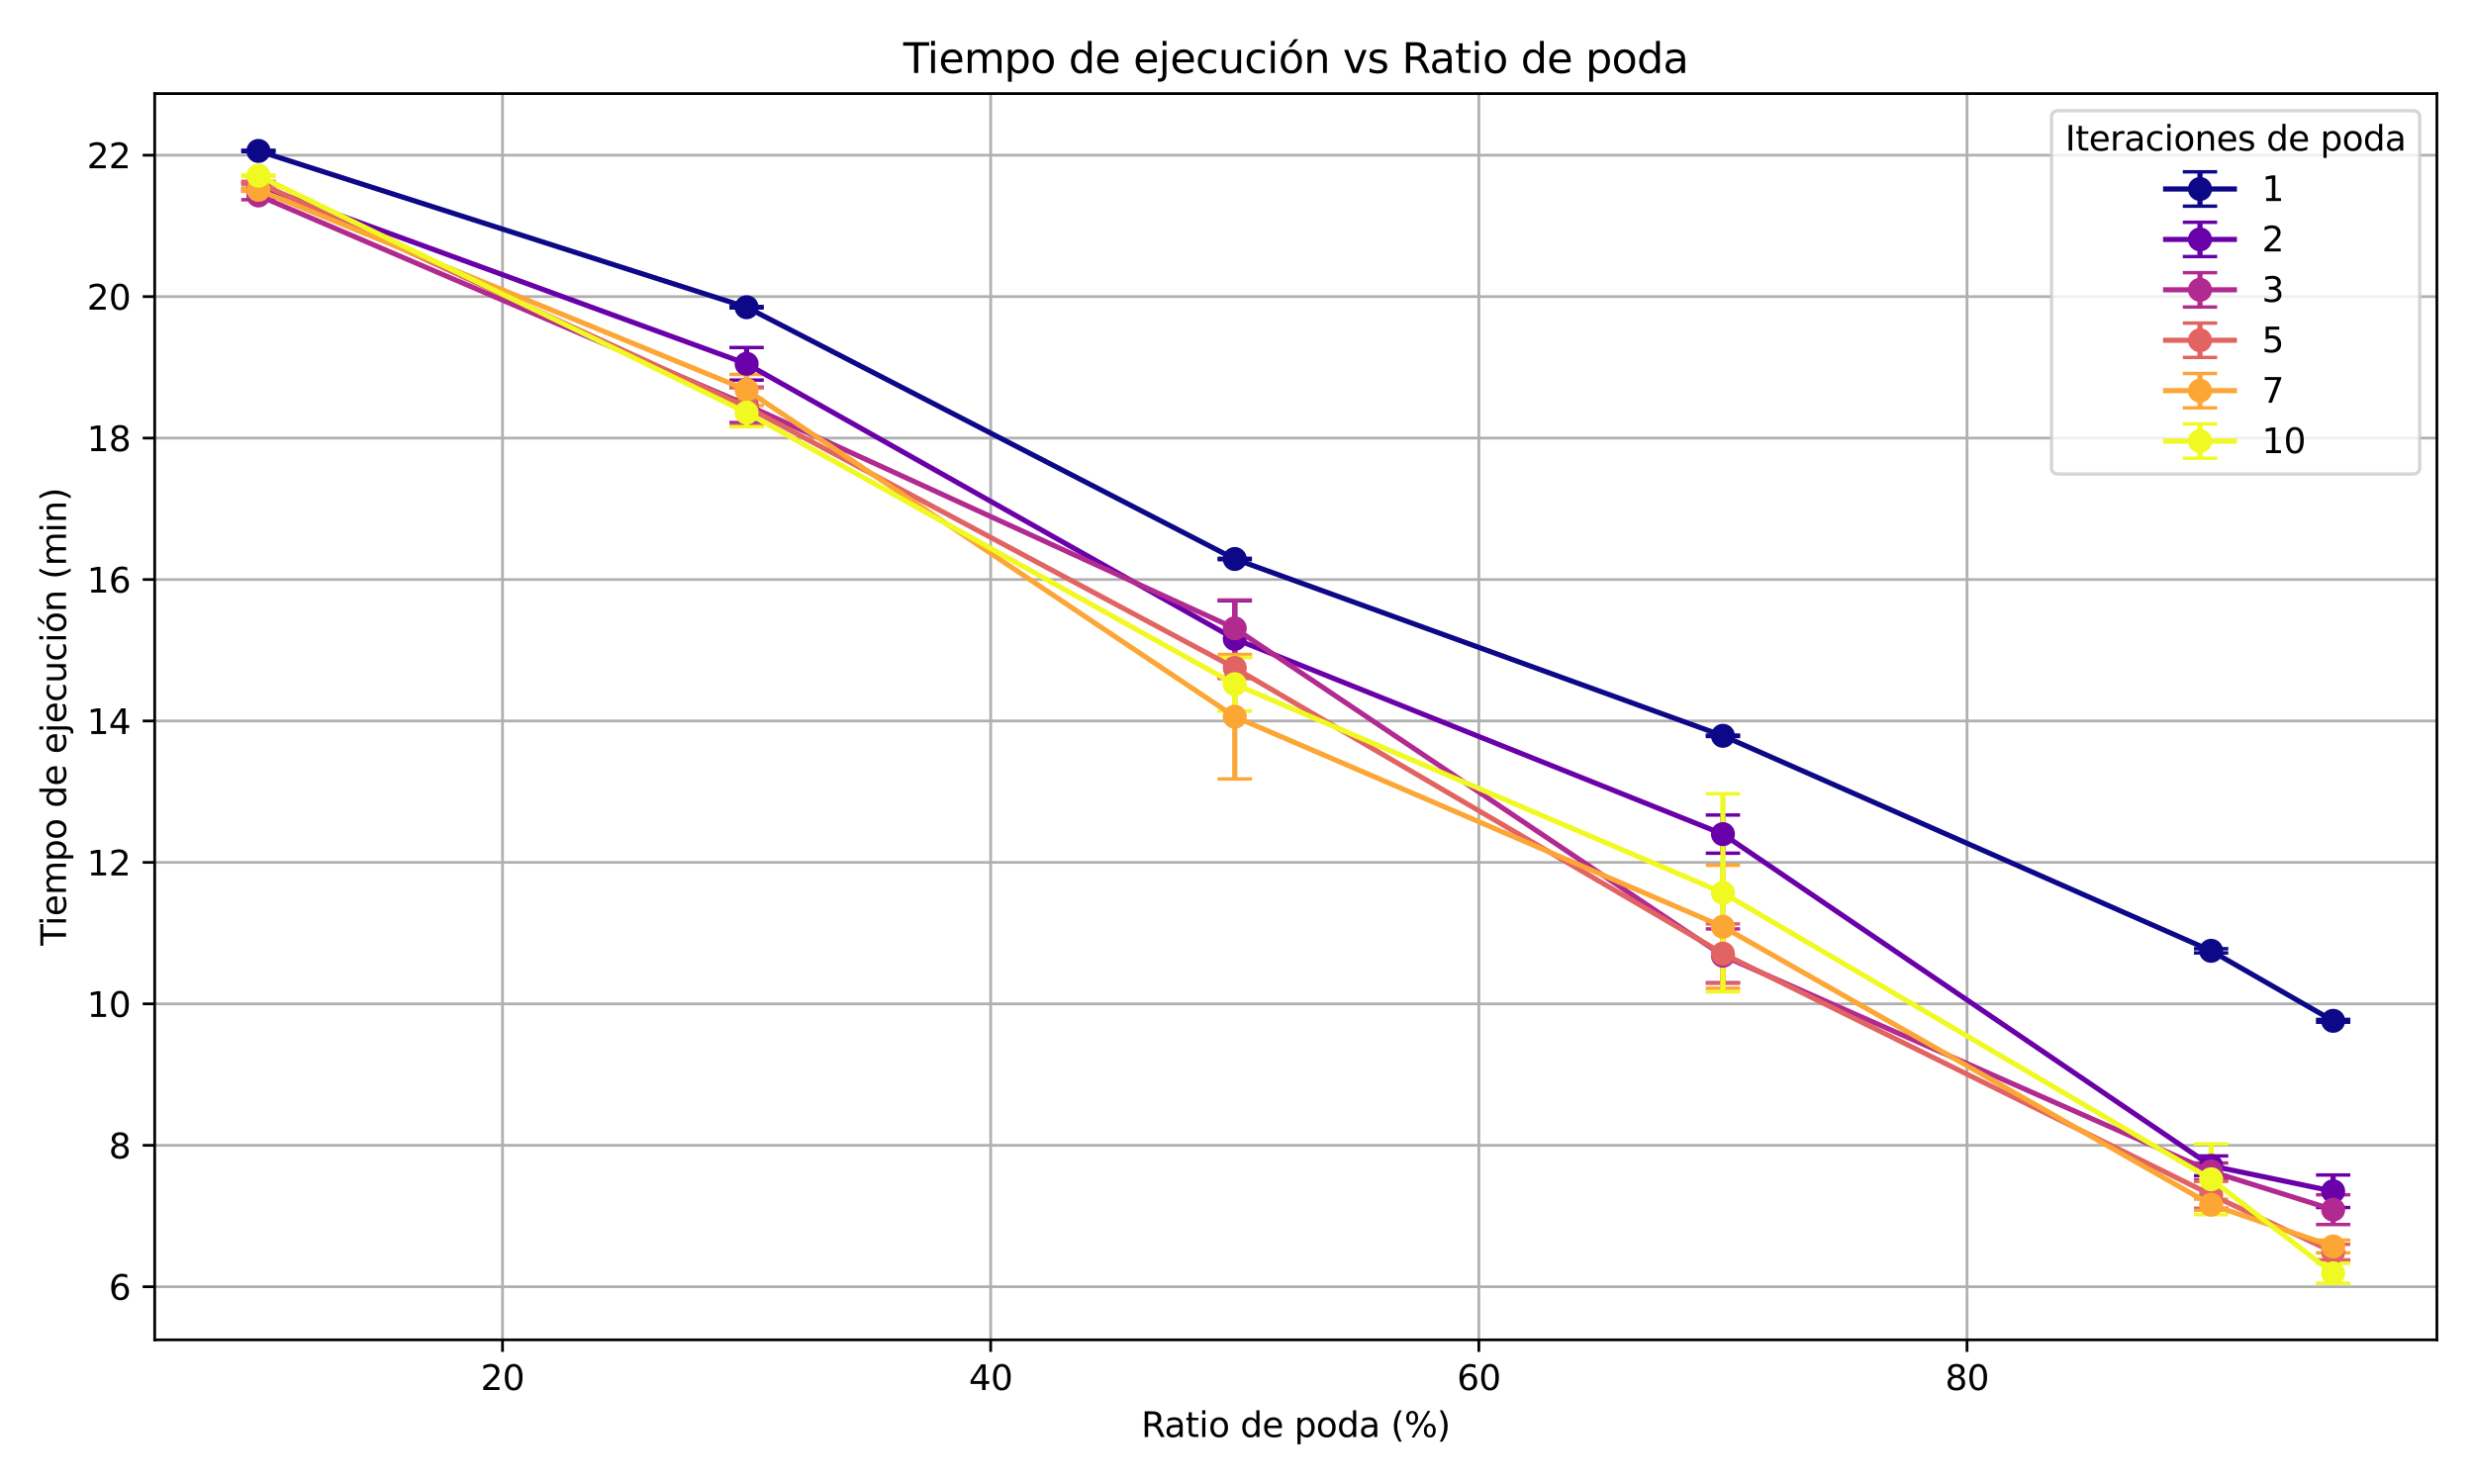 <?xml version="1.0" encoding="utf-8" standalone="no"?>
<!DOCTYPE svg PUBLIC "-//W3C//DTD SVG 1.1//EN"
  "http://www.w3.org/Graphics/SVG/1.1/DTD/svg11.dtd">
<svg xmlns:xlink="http://www.w3.org/1999/xlink" width="720pt" height="432pt" viewBox="0 0 720 432" xmlns="http://www.w3.org/2000/svg" version="1.1">
 <defs>
  <style type="text/css">*{stroke-linejoin: round; stroke-linecap: butt}</style>
 </defs>
 <g id="figure_1">
  <g id="patch_1">
   <path d="M 0 432 
L 720 432 
L 720 0 
L 0 0 
z
" style="fill: #ffffff"/>
  </g>
  <g id="axes_1">
   <g id="patch_2">
    <path d="M 45.02 390.04 
L 709.2 390.04 
L 709.2 27.24 
L 45.02 27.24 
z
" style="fill: #ffffff"/>
   </g>
   <g id="matplotlib.axis_1">
    <g id="xtick_1">
     <g id="line2d_1">
      <path d="M 146.245 390.04 
L 146.245 27.24 
" clip-path="url(#p950a904c96)" style="fill: none; stroke: #b0b0b0; stroke-width: 0.8; stroke-linecap: square"/>
     </g>
     <g id="line2d_2">
      <defs>
       <path id="m47e79ba8b7" d="M 0 0 
L 0 3.5 
" style="stroke: #000000; stroke-width: 0.8"/>
      </defs>
      <g>
       <use xlink:href="#m47e79ba8b7" x="146.245" y="390.04" style="stroke: #000000; stroke-width: 0.8"/>
      </g>
     </g>
     <g id="text_1">
      <!-- 20 -->
      <g transform="translate(139.883 404.638) scale(0.1 -0.1)">
       <defs>
        <path id="DejaVuSans-32" d="M 1228 531 
L 3431 531 
L 3431 0 
L 469 0 
L 469 531 
Q 828 903 1448 1529 
Q 2069 2156 2228 2338 
Q 2531 2678 2651 2914 
Q 2772 3150 2772 3378 
Q 2772 3750 2511 3984 
Q 2250 4219 1831 4219 
Q 1534 4219 1204 4116 
Q 875 4013 500 3803 
L 500 4441 
Q 881 4594 1212 4672 
Q 1544 4750 1819 4750 
Q 2544 4750 2975 4387 
Q 3406 4025 3406 3419 
Q 3406 3131 3298 2873 
Q 3191 2616 2906 2266 
Q 2828 2175 2409 1742 
Q 1991 1309 1228 531 
z
" transform="scale(0.016)"/>
        <path id="DejaVuSans-30" d="M 2034 4250 
Q 1547 4250 1301 3770 
Q 1056 3291 1056 2328 
Q 1056 1369 1301 889 
Q 1547 409 2034 409 
Q 2525 409 2770 889 
Q 3016 1369 3016 2328 
Q 3016 3291 2770 3770 
Q 2525 4250 2034 4250 
z
M 2034 4750 
Q 2819 4750 3233 4129 
Q 3647 3509 3647 2328 
Q 3647 1150 3233 529 
Q 2819 -91 2034 -91 
Q 1250 -91 836 529 
Q 422 1150 422 2328 
Q 422 3509 836 4129 
Q 1250 4750 2034 4750 
z
" transform="scale(0.016)"/>
       </defs>
       <use xlink:href="#DejaVuSans-32"/>
       <use xlink:href="#DejaVuSans-30" transform="translate(63.623 0)"/>
      </g>
     </g>
    </g>
    <g id="xtick_2">
     <g id="line2d_3">
      <path d="M 288.316 390.04 
L 288.316 27.24 
" clip-path="url(#p950a904c96)" style="fill: none; stroke: #b0b0b0; stroke-width: 0.8; stroke-linecap: square"/>
     </g>
     <g id="line2d_4">
      <g>
       <use xlink:href="#m47e79ba8b7" x="288.316" y="390.04" style="stroke: #000000; stroke-width: 0.8"/>
      </g>
     </g>
     <g id="text_2">
      <!-- 40 -->
      <g transform="translate(281.953 404.638) scale(0.1 -0.1)">
       <defs>
        <path id="DejaVuSans-34" d="M 2419 4116 
L 825 1625 
L 2419 1625 
L 2419 4116 
z
M 2253 4666 
L 3047 4666 
L 3047 1625 
L 3713 1625 
L 3713 1100 
L 3047 1100 
L 3047 0 
L 2419 0 
L 2419 1100 
L 313 1100 
L 313 1709 
L 2253 4666 
z
" transform="scale(0.016)"/>
       </defs>
       <use xlink:href="#DejaVuSans-34"/>
       <use xlink:href="#DejaVuSans-30" transform="translate(63.623 0)"/>
      </g>
     </g>
    </g>
    <g id="xtick_3">
     <g id="line2d_5">
      <path d="M 430.386 390.04 
L 430.386 27.24 
" clip-path="url(#p950a904c96)" style="fill: none; stroke: #b0b0b0; stroke-width: 0.8; stroke-linecap: square"/>
     </g>
     <g id="line2d_6">
      <g>
       <use xlink:href="#m47e79ba8b7" x="430.386" y="390.04" style="stroke: #000000; stroke-width: 0.8"/>
      </g>
     </g>
     <g id="text_3">
      <!-- 60 -->
      <g transform="translate(424.024 404.638) scale(0.1 -0.1)">
       <defs>
        <path id="DejaVuSans-36" d="M 2113 2584 
Q 1688 2584 1439 2293 
Q 1191 2003 1191 1497 
Q 1191 994 1439 701 
Q 1688 409 2113 409 
Q 2538 409 2786 701 
Q 3034 994 3034 1497 
Q 3034 2003 2786 2293 
Q 2538 2584 2113 2584 
z
M 3366 4563 
L 3366 3988 
Q 3128 4100 2886 4159 
Q 2644 4219 2406 4219 
Q 1781 4219 1451 3797 
Q 1122 3375 1075 2522 
Q 1259 2794 1537 2939 
Q 1816 3084 2150 3084 
Q 2853 3084 3261 2657 
Q 3669 2231 3669 1497 
Q 3669 778 3244 343 
Q 2819 -91 2113 -91 
Q 1303 -91 875 529 
Q 447 1150 447 2328 
Q 447 3434 972 4092 
Q 1497 4750 2381 4750 
Q 2619 4750 2861 4703 
Q 3103 4656 3366 4563 
z
" transform="scale(0.016)"/>
       </defs>
       <use xlink:href="#DejaVuSans-36"/>
       <use xlink:href="#DejaVuSans-30" transform="translate(63.623 0)"/>
      </g>
     </g>
    </g>
    <g id="xtick_4">
     <g id="line2d_7">
      <path d="M 572.457 390.04 
L 572.457 27.24 
" clip-path="url(#p950a904c96)" style="fill: none; stroke: #b0b0b0; stroke-width: 0.8; stroke-linecap: square"/>
     </g>
     <g id="line2d_8">
      <g>
       <use xlink:href="#m47e79ba8b7" x="572.457" y="390.04" style="stroke: #000000; stroke-width: 0.8"/>
      </g>
     </g>
     <g id="text_4">
      <!-- 80 -->
      <g transform="translate(566.095 404.638) scale(0.1 -0.1)">
       <defs>
        <path id="DejaVuSans-38" d="M 2034 2216 
Q 1584 2216 1326 1975 
Q 1069 1734 1069 1313 
Q 1069 891 1326 650 
Q 1584 409 2034 409 
Q 2484 409 2743 651 
Q 3003 894 3003 1313 
Q 3003 1734 2745 1975 
Q 2488 2216 2034 2216 
z
M 1403 2484 
Q 997 2584 770 2862 
Q 544 3141 544 3541 
Q 544 4100 942 4425 
Q 1341 4750 2034 4750 
Q 2731 4750 3128 4425 
Q 3525 4100 3525 3541 
Q 3525 3141 3298 2862 
Q 3072 2584 2669 2484 
Q 3125 2378 3379 2068 
Q 3634 1759 3634 1313 
Q 3634 634 3220 271 
Q 2806 -91 2034 -91 
Q 1263 -91 848 271 
Q 434 634 434 1313 
Q 434 1759 690 2068 
Q 947 2378 1403 2484 
z
M 1172 3481 
Q 1172 3119 1398 2916 
Q 1625 2713 2034 2713 
Q 2441 2713 2670 2916 
Q 2900 3119 2900 3481 
Q 2900 3844 2670 4047 
Q 2441 4250 2034 4250 
Q 1625 4250 1398 4047 
Q 1172 3844 1172 3481 
z
" transform="scale(0.016)"/>
       </defs>
       <use xlink:href="#DejaVuSans-38"/>
       <use xlink:href="#DejaVuSans-30" transform="translate(63.623 0)"/>
      </g>
     </g>
    </g>
    <g id="text_5">
     <!-- Ratio de poda (%) -->
     <g transform="translate(332.133 418.317) scale(0.1 -0.1)">
      <defs>
       <path id="DejaVuSans-52" d="M 2841 2188 
Q 3044 2119 3236 1894 
Q 3428 1669 3622 1275 
L 4263 0 
L 3584 0 
L 2988 1197 
Q 2756 1666 2539 1819 
Q 2322 1972 1947 1972 
L 1259 1972 
L 1259 0 
L 628 0 
L 628 4666 
L 2053 4666 
Q 2853 4666 3247 4331 
Q 3641 3997 3641 3322 
Q 3641 2881 3436 2590 
Q 3231 2300 2841 2188 
z
M 1259 4147 
L 1259 2491 
L 2053 2491 
Q 2509 2491 2742 2702 
Q 2975 2913 2975 3322 
Q 2975 3731 2742 3939 
Q 2509 4147 2053 4147 
L 1259 4147 
z
" transform="scale(0.016)"/>
       <path id="DejaVuSans-61" d="M 2194 1759 
Q 1497 1759 1228 1600 
Q 959 1441 959 1056 
Q 959 750 1161 570 
Q 1363 391 1709 391 
Q 2188 391 2477 730 
Q 2766 1069 2766 1631 
L 2766 1759 
L 2194 1759 
z
M 3341 1997 
L 3341 0 
L 2766 0 
L 2766 531 
Q 2569 213 2275 61 
Q 1981 -91 1556 -91 
Q 1019 -91 701 211 
Q 384 513 384 1019 
Q 384 1609 779 1909 
Q 1175 2209 1959 2209 
L 2766 2209 
L 2766 2266 
Q 2766 2663 2505 2880 
Q 2244 3097 1772 3097 
Q 1472 3097 1187 3025 
Q 903 2953 641 2809 
L 641 3341 
Q 956 3463 1253 3523 
Q 1550 3584 1831 3584 
Q 2591 3584 2966 3190 
Q 3341 2797 3341 1997 
z
" transform="scale(0.016)"/>
       <path id="DejaVuSans-74" d="M 1172 4494 
L 1172 3500 
L 2356 3500 
L 2356 3053 
L 1172 3053 
L 1172 1153 
Q 1172 725 1289 603 
Q 1406 481 1766 481 
L 2356 481 
L 2356 0 
L 1766 0 
Q 1100 0 847 248 
Q 594 497 594 1153 
L 594 3053 
L 172 3053 
L 172 3500 
L 594 3500 
L 594 4494 
L 1172 4494 
z
" transform="scale(0.016)"/>
       <path id="DejaVuSans-69" d="M 603 3500 
L 1178 3500 
L 1178 0 
L 603 0 
L 603 3500 
z
M 603 4863 
L 1178 4863 
L 1178 4134 
L 603 4134 
L 603 4863 
z
" transform="scale(0.016)"/>
       <path id="DejaVuSans-6f" d="M 1959 3097 
Q 1497 3097 1228 2736 
Q 959 2375 959 1747 
Q 959 1119 1226 758 
Q 1494 397 1959 397 
Q 2419 397 2687 759 
Q 2956 1122 2956 1747 
Q 2956 2369 2687 2733 
Q 2419 3097 1959 3097 
z
M 1959 3584 
Q 2709 3584 3137 3096 
Q 3566 2609 3566 1747 
Q 3566 888 3137 398 
Q 2709 -91 1959 -91 
Q 1206 -91 779 398 
Q 353 888 353 1747 
Q 353 2609 779 3096 
Q 1206 3584 1959 3584 
z
" transform="scale(0.016)"/>
       <path id="DejaVuSans-20" transform="scale(0.016)"/>
       <path id="DejaVuSans-64" d="M 2906 2969 
L 2906 4863 
L 3481 4863 
L 3481 0 
L 2906 0 
L 2906 525 
Q 2725 213 2448 61 
Q 2172 -91 1784 -91 
Q 1150 -91 751 415 
Q 353 922 353 1747 
Q 353 2572 751 3078 
Q 1150 3584 1784 3584 
Q 2172 3584 2448 3432 
Q 2725 3281 2906 2969 
z
M 947 1747 
Q 947 1113 1208 752 
Q 1469 391 1925 391 
Q 2381 391 2643 752 
Q 2906 1113 2906 1747 
Q 2906 2381 2643 2742 
Q 2381 3103 1925 3103 
Q 1469 3103 1208 2742 
Q 947 2381 947 1747 
z
" transform="scale(0.016)"/>
       <path id="DejaVuSans-65" d="M 3597 1894 
L 3597 1613 
L 953 1613 
Q 991 1019 1311 708 
Q 1631 397 2203 397 
Q 2534 397 2845 478 
Q 3156 559 3463 722 
L 3463 178 
Q 3153 47 2828 -22 
Q 2503 -91 2169 -91 
Q 1331 -91 842 396 
Q 353 884 353 1716 
Q 353 2575 817 3079 
Q 1281 3584 2069 3584 
Q 2775 3584 3186 3129 
Q 3597 2675 3597 1894 
z
M 3022 2063 
Q 3016 2534 2758 2815 
Q 2500 3097 2075 3097 
Q 1594 3097 1305 2825 
Q 1016 2553 972 2059 
L 3022 2063 
z
" transform="scale(0.016)"/>
       <path id="DejaVuSans-70" d="M 1159 525 
L 1159 -1331 
L 581 -1331 
L 581 3500 
L 1159 3500 
L 1159 2969 
Q 1341 3281 1617 3432 
Q 1894 3584 2278 3584 
Q 2916 3584 3314 3078 
Q 3713 2572 3713 1747 
Q 3713 922 3314 415 
Q 2916 -91 2278 -91 
Q 1894 -91 1617 61 
Q 1341 213 1159 525 
z
M 3116 1747 
Q 3116 2381 2855 2742 
Q 2594 3103 2138 3103 
Q 1681 3103 1420 2742 
Q 1159 2381 1159 1747 
Q 1159 1113 1420 752 
Q 1681 391 2138 391 
Q 2594 391 2855 752 
Q 3116 1113 3116 1747 
z
" transform="scale(0.016)"/>
       <path id="DejaVuSans-28" d="M 1984 4856 
Q 1566 4138 1362 3434 
Q 1159 2731 1159 2009 
Q 1159 1288 1364 580 
Q 1569 -128 1984 -844 
L 1484 -844 
Q 1016 -109 783 600 
Q 550 1309 550 2009 
Q 550 2706 781 3412 
Q 1013 4119 1484 4856 
L 1984 4856 
z
" transform="scale(0.016)"/>
       <path id="DejaVuSans-25" d="M 4653 2053 
Q 4381 2053 4226 1822 
Q 4072 1591 4072 1178 
Q 4072 772 4226 539 
Q 4381 306 4653 306 
Q 4919 306 5073 539 
Q 5228 772 5228 1178 
Q 5228 1588 5073 1820 
Q 4919 2053 4653 2053 
z
M 4653 2450 
Q 5147 2450 5437 2106 
Q 5728 1763 5728 1178 
Q 5728 594 5436 251 
Q 5144 -91 4653 -91 
Q 4153 -91 3862 251 
Q 3572 594 3572 1178 
Q 3572 1766 3864 2108 
Q 4156 2450 4653 2450 
z
M 1428 4353 
Q 1159 4353 1004 4120 
Q 850 3888 850 3481 
Q 850 3069 1003 2837 
Q 1156 2606 1428 2606 
Q 1700 2606 1854 2837 
Q 2009 3069 2009 3481 
Q 2009 3884 1853 4118 
Q 1697 4353 1428 4353 
z
M 4250 4750 
L 4750 4750 
L 1831 -91 
L 1331 -91 
L 4250 4750 
z
M 1428 4750 
Q 1922 4750 2215 4408 
Q 2509 4066 2509 3481 
Q 2509 2891 2217 2550 
Q 1925 2209 1428 2209 
Q 931 2209 642 2551 
Q 353 2894 353 3481 
Q 353 4063 643 4406 
Q 934 4750 1428 4750 
z
" transform="scale(0.016)"/>
       <path id="DejaVuSans-29" d="M 513 4856 
L 1013 4856 
Q 1481 4119 1714 3412 
Q 1947 2706 1947 2009 
Q 1947 1309 1714 600 
Q 1481 -109 1013 -844 
L 513 -844 
Q 928 -128 1133 580 
Q 1338 1288 1338 2009 
Q 1338 2731 1133 3434 
Q 928 4138 513 4856 
z
" transform="scale(0.016)"/>
      </defs>
      <use xlink:href="#DejaVuSans-52"/>
      <use xlink:href="#DejaVuSans-61" transform="translate(67.232 0)"/>
      <use xlink:href="#DejaVuSans-74" transform="translate(128.512 0)"/>
      <use xlink:href="#DejaVuSans-69" transform="translate(167.721 0)"/>
      <use xlink:href="#DejaVuSans-6f" transform="translate(195.504 0)"/>
      <use xlink:href="#DejaVuSans-20" transform="translate(256.686 0)"/>
      <use xlink:href="#DejaVuSans-64" transform="translate(288.473 0)"/>
      <use xlink:href="#DejaVuSans-65" transform="translate(351.949 0)"/>
      <use xlink:href="#DejaVuSans-20" transform="translate(413.473 0)"/>
      <use xlink:href="#DejaVuSans-70" transform="translate(445.26 0)"/>
      <use xlink:href="#DejaVuSans-6f" transform="translate(508.736 0)"/>
      <use xlink:href="#DejaVuSans-64" transform="translate(569.918 0)"/>
      <use xlink:href="#DejaVuSans-61" transform="translate(633.395 0)"/>
      <use xlink:href="#DejaVuSans-20" transform="translate(694.674 0)"/>
      <use xlink:href="#DejaVuSans-28" transform="translate(726.461 0)"/>
      <use xlink:href="#DejaVuSans-25" transform="translate(765.475 0)"/>
      <use xlink:href="#DejaVuSans-29" transform="translate(860.494 0)"/>
     </g>
    </g>
   </g>
   <g id="matplotlib.axis_2">
    <g id="ytick_1">
     <g id="line2d_9">
      <path d="M 45.02 374.578 
L 709.2 374.578 
" clip-path="url(#p950a904c96)" style="fill: none; stroke: #b0b0b0; stroke-width: 0.8; stroke-linecap: square"/>
     </g>
     <g id="line2d_10">
      <defs>
       <path id="m3abfb49461" d="M 0 0 
L -3.5 0 
" style="stroke: #000000; stroke-width: 0.8"/>
      </defs>
      <g>
       <use xlink:href="#m3abfb49461" x="45.02" y="374.578" style="stroke: #000000; stroke-width: 0.8"/>
      </g>
     </g>
     <g id="text_6">
      <!-- 6 -->
      <g transform="translate(31.657 378.378) scale(0.1 -0.1)">
       <use xlink:href="#DejaVuSans-36"/>
      </g>
     </g>
    </g>
    <g id="ytick_2">
     <g id="line2d_11">
      <path d="M 45.02 333.403 
L 709.2 333.403 
" clip-path="url(#p950a904c96)" style="fill: none; stroke: #b0b0b0; stroke-width: 0.8; stroke-linecap: square"/>
     </g>
     <g id="line2d_12">
      <g>
       <use xlink:href="#m3abfb49461" x="45.02" y="333.403" style="stroke: #000000; stroke-width: 0.8"/>
      </g>
     </g>
     <g id="text_7">
      <!-- 8 -->
      <g transform="translate(31.657 337.202) scale(0.1 -0.1)">
       <use xlink:href="#DejaVuSans-38"/>
      </g>
     </g>
    </g>
    <g id="ytick_3">
     <g id="line2d_13">
      <path d="M 45.02 292.227 
L 709.2 292.227 
" clip-path="url(#p950a904c96)" style="fill: none; stroke: #b0b0b0; stroke-width: 0.8; stroke-linecap: square"/>
     </g>
     <g id="line2d_14">
      <g>
       <use xlink:href="#m3abfb49461" x="45.02" y="292.227" style="stroke: #000000; stroke-width: 0.8"/>
      </g>
     </g>
     <g id="text_8">
      <!-- 10 -->
      <g transform="translate(25.295 296.026) scale(0.1 -0.1)">
       <defs>
        <path id="DejaVuSans-31" d="M 794 531 
L 1825 531 
L 1825 4091 
L 703 3866 
L 703 4441 
L 1819 4666 
L 2450 4666 
L 2450 531 
L 3481 531 
L 3481 0 
L 794 0 
L 794 531 
z
" transform="scale(0.016)"/>
       </defs>
       <use xlink:href="#DejaVuSans-31"/>
       <use xlink:href="#DejaVuSans-30" transform="translate(63.623 0)"/>
      </g>
     </g>
    </g>
    <g id="ytick_4">
     <g id="line2d_15">
      <path d="M 45.02 251.051 
L 709.2 251.051 
" clip-path="url(#p950a904c96)" style="fill: none; stroke: #b0b0b0; stroke-width: 0.8; stroke-linecap: square"/>
     </g>
     <g id="line2d_16">
      <g>
       <use xlink:href="#m3abfb49461" x="45.02" y="251.051" style="stroke: #000000; stroke-width: 0.8"/>
      </g>
     </g>
     <g id="text_9">
      <!-- 12 -->
      <g transform="translate(25.295 254.85) scale(0.1 -0.1)">
       <use xlink:href="#DejaVuSans-31"/>
       <use xlink:href="#DejaVuSans-32" transform="translate(63.623 0)"/>
      </g>
     </g>
    </g>
    <g id="ytick_5">
     <g id="line2d_17">
      <path d="M 45.02 209.875 
L 709.2 209.875 
" clip-path="url(#p950a904c96)" style="fill: none; stroke: #b0b0b0; stroke-width: 0.8; stroke-linecap: square"/>
     </g>
     <g id="line2d_18">
      <g>
       <use xlink:href="#m3abfb49461" x="45.02" y="209.875" style="stroke: #000000; stroke-width: 0.8"/>
      </g>
     </g>
     <g id="text_10">
      <!-- 14 -->
      <g transform="translate(25.295 213.674) scale(0.1 -0.1)">
       <use xlink:href="#DejaVuSans-31"/>
       <use xlink:href="#DejaVuSans-34" transform="translate(63.623 0)"/>
      </g>
     </g>
    </g>
    <g id="ytick_6">
     <g id="line2d_19">
      <path d="M 45.02 168.699 
L 709.2 168.699 
" clip-path="url(#p950a904c96)" style="fill: none; stroke: #b0b0b0; stroke-width: 0.8; stroke-linecap: square"/>
     </g>
     <g id="line2d_20">
      <g>
       <use xlink:href="#m3abfb49461" x="45.02" y="168.699" style="stroke: #000000; stroke-width: 0.8"/>
      </g>
     </g>
     <g id="text_11">
      <!-- 16 -->
      <g transform="translate(25.295 172.499) scale(0.1 -0.1)">
       <use xlink:href="#DejaVuSans-31"/>
       <use xlink:href="#DejaVuSans-36" transform="translate(63.623 0)"/>
      </g>
     </g>
    </g>
    <g id="ytick_7">
     <g id="line2d_21">
      <path d="M 45.02 127.524 
L 709.2 127.524 
" clip-path="url(#p950a904c96)" style="fill: none; stroke: #b0b0b0; stroke-width: 0.8; stroke-linecap: square"/>
     </g>
     <g id="line2d_22">
      <g>
       <use xlink:href="#m3abfb49461" x="45.02" y="127.524" style="stroke: #000000; stroke-width: 0.8"/>
      </g>
     </g>
     <g id="text_12">
      <!-- 18 -->
      <g transform="translate(25.295 131.323) scale(0.1 -0.1)">
       <use xlink:href="#DejaVuSans-31"/>
       <use xlink:href="#DejaVuSans-38" transform="translate(63.623 0)"/>
      </g>
     </g>
    </g>
    <g id="ytick_8">
     <g id="line2d_23">
      <path d="M 45.02 86.348 
L 709.2 86.348 
" clip-path="url(#p950a904c96)" style="fill: none; stroke: #b0b0b0; stroke-width: 0.8; stroke-linecap: square"/>
     </g>
     <g id="line2d_24">
      <g>
       <use xlink:href="#m3abfb49461" x="45.02" y="86.348" style="stroke: #000000; stroke-width: 0.8"/>
      </g>
     </g>
     <g id="text_13">
      <!-- 20 -->
      <g transform="translate(25.295 90.147) scale(0.1 -0.1)">
       <use xlink:href="#DejaVuSans-32"/>
       <use xlink:href="#DejaVuSans-30" transform="translate(63.623 0)"/>
      </g>
     </g>
    </g>
    <g id="ytick_9">
     <g id="line2d_25">
      <path d="M 45.02 45.172 
L 709.2 45.172 
" clip-path="url(#p950a904c96)" style="fill: none; stroke: #b0b0b0; stroke-width: 0.8; stroke-linecap: square"/>
     </g>
     <g id="line2d_26">
      <g>
       <use xlink:href="#m3abfb49461" x="45.02" y="45.172" style="stroke: #000000; stroke-width: 0.8"/>
      </g>
     </g>
     <g id="text_14">
      <!-- 22 -->
      <g transform="translate(25.295 48.971) scale(0.1 -0.1)">
       <use xlink:href="#DejaVuSans-32"/>
       <use xlink:href="#DejaVuSans-32" transform="translate(63.623 0)"/>
      </g>
     </g>
    </g>
    <g id="text_15">
     <!-- Tiempo de ejecución (min) -->
     <g transform="translate(19.215 275.281) rotate(-90) scale(0.1 -0.1)">
      <defs>
       <path id="DejaVuSans-54" d="M -19 4666 
L 3928 4666 
L 3928 4134 
L 2272 4134 
L 2272 0 
L 1638 0 
L 1638 4134 
L -19 4134 
L -19 4666 
z
" transform="scale(0.016)"/>
       <path id="DejaVuSans-6d" d="M 3328 2828 
Q 3544 3216 3844 3400 
Q 4144 3584 4550 3584 
Q 5097 3584 5394 3201 
Q 5691 2819 5691 2113 
L 5691 0 
L 5113 0 
L 5113 2094 
Q 5113 2597 4934 2840 
Q 4756 3084 4391 3084 
Q 3944 3084 3684 2787 
Q 3425 2491 3425 1978 
L 3425 0 
L 2847 0 
L 2847 2094 
Q 2847 2600 2669 2842 
Q 2491 3084 2119 3084 
Q 1678 3084 1418 2786 
Q 1159 2488 1159 1978 
L 1159 0 
L 581 0 
L 581 3500 
L 1159 3500 
L 1159 2956 
Q 1356 3278 1631 3431 
Q 1906 3584 2284 3584 
Q 2666 3584 2933 3390 
Q 3200 3197 3328 2828 
z
" transform="scale(0.016)"/>
       <path id="DejaVuSans-6a" d="M 603 3500 
L 1178 3500 
L 1178 -63 
Q 1178 -731 923 -1031 
Q 669 -1331 103 -1331 
L -116 -1331 
L -116 -844 
L 38 -844 
Q 366 -844 484 -692 
Q 603 -541 603 -63 
L 603 3500 
z
M 603 4863 
L 1178 4863 
L 1178 4134 
L 603 4134 
L 603 4863 
z
" transform="scale(0.016)"/>
       <path id="DejaVuSans-63" d="M 3122 3366 
L 3122 2828 
Q 2878 2963 2633 3030 
Q 2388 3097 2138 3097 
Q 1578 3097 1268 2742 
Q 959 2388 959 1747 
Q 959 1106 1268 751 
Q 1578 397 2138 397 
Q 2388 397 2633 464 
Q 2878 531 3122 666 
L 3122 134 
Q 2881 22 2623 -34 
Q 2366 -91 2075 -91 
Q 1284 -91 818 406 
Q 353 903 353 1747 
Q 353 2603 823 3093 
Q 1294 3584 2113 3584 
Q 2378 3584 2631 3529 
Q 2884 3475 3122 3366 
z
" transform="scale(0.016)"/>
       <path id="DejaVuSans-75" d="M 544 1381 
L 544 3500 
L 1119 3500 
L 1119 1403 
Q 1119 906 1312 657 
Q 1506 409 1894 409 
Q 2359 409 2629 706 
Q 2900 1003 2900 1516 
L 2900 3500 
L 3475 3500 
L 3475 0 
L 2900 0 
L 2900 538 
Q 2691 219 2414 64 
Q 2138 -91 1772 -91 
Q 1169 -91 856 284 
Q 544 659 544 1381 
z
M 1991 3584 
L 1991 3584 
z
" transform="scale(0.016)"/>
       <path id="DejaVuSans-f3" d="M 1959 3097 
Q 1497 3097 1228 2736 
Q 959 2375 959 1747 
Q 959 1119 1226 758 
Q 1494 397 1959 397 
Q 2419 397 2687 759 
Q 2956 1122 2956 1747 
Q 2956 2369 2687 2733 
Q 2419 3097 1959 3097 
z
M 1959 3584 
Q 2709 3584 3137 3096 
Q 3566 2609 3566 1747 
Q 3566 888 3137 398 
Q 2709 -91 1959 -91 
Q 1206 -91 779 398 
Q 353 888 353 1747 
Q 353 2609 779 3096 
Q 1206 3584 1959 3584 
z
M 2394 5119 
L 3016 5119 
L 1998 3944 
L 1519 3944 
L 2394 5119 
z
" transform="scale(0.016)"/>
       <path id="DejaVuSans-6e" d="M 3513 2113 
L 3513 0 
L 2938 0 
L 2938 2094 
Q 2938 2591 2744 2837 
Q 2550 3084 2163 3084 
Q 1697 3084 1428 2787 
Q 1159 2491 1159 1978 
L 1159 0 
L 581 0 
L 581 3500 
L 1159 3500 
L 1159 2956 
Q 1366 3272 1645 3428 
Q 1925 3584 2291 3584 
Q 2894 3584 3203 3211 
Q 3513 2838 3513 2113 
z
" transform="scale(0.016)"/>
      </defs>
      <use xlink:href="#DejaVuSans-54"/>
      <use xlink:href="#DejaVuSans-69" transform="translate(57.959 0)"/>
      <use xlink:href="#DejaVuSans-65" transform="translate(85.742 0)"/>
      <use xlink:href="#DejaVuSans-6d" transform="translate(147.266 0)"/>
      <use xlink:href="#DejaVuSans-70" transform="translate(244.678 0)"/>
      <use xlink:href="#DejaVuSans-6f" transform="translate(308.154 0)"/>
      <use xlink:href="#DejaVuSans-20" transform="translate(369.336 0)"/>
      <use xlink:href="#DejaVuSans-64" transform="translate(401.123 0)"/>
      <use xlink:href="#DejaVuSans-65" transform="translate(464.6 0)"/>
      <use xlink:href="#DejaVuSans-20" transform="translate(526.123 0)"/>
      <use xlink:href="#DejaVuSans-65" transform="translate(557.91 0)"/>
      <use xlink:href="#DejaVuSans-6a" transform="translate(619.434 0)"/>
      <use xlink:href="#DejaVuSans-65" transform="translate(647.217 0)"/>
      <use xlink:href="#DejaVuSans-63" transform="translate(708.74 0)"/>
      <use xlink:href="#DejaVuSans-75" transform="translate(763.721 0)"/>
      <use xlink:href="#DejaVuSans-63" transform="translate(827.1 0)"/>
      <use xlink:href="#DejaVuSans-69" transform="translate(882.08 0)"/>
      <use xlink:href="#DejaVuSans-f3" transform="translate(909.863 0)"/>
      <use xlink:href="#DejaVuSans-6e" transform="translate(971.045 0)"/>
      <use xlink:href="#DejaVuSans-20" transform="translate(1034.424 0)"/>
      <use xlink:href="#DejaVuSans-28" transform="translate(1066.211 0)"/>
      <use xlink:href="#DejaVuSans-6d" transform="translate(1105.225 0)"/>
      <use xlink:href="#DejaVuSans-69" transform="translate(1202.637 0)"/>
      <use xlink:href="#DejaVuSans-6e" transform="translate(1230.42 0)"/>
      <use xlink:href="#DejaVuSans-29" transform="translate(1293.799 0)"/>
     </g>
    </g>
   </g>
   <g id="LineCollection_1">
    <path d="M 75.21 44.143 
L 75.21 43.731 
" clip-path="url(#p950a904c96)" style="fill: none; stroke: #0d0887; stroke-width: 1.5"/>
    <path d="M 217.281 89.642 
L 217.281 89.23 
" clip-path="url(#p950a904c96)" style="fill: none; stroke: #0d0887; stroke-width: 1.5"/>
    <path d="M 359.351 162.935 
L 359.351 162.523 
" clip-path="url(#p950a904c96)" style="fill: none; stroke: #0d0887; stroke-width: 1.5"/>
    <path d="M 501.422 214.405 
L 501.422 213.993 
" clip-path="url(#p950a904c96)" style="fill: none; stroke: #0d0887; stroke-width: 1.5"/>
    <path d="M 643.492 277.404 
L 643.492 276.168 
" clip-path="url(#p950a904c96)" style="fill: none; stroke: #0d0887; stroke-width: 1.5"/>
    <path d="M 679.01 297.58 
L 679.01 296.756 
" clip-path="url(#p950a904c96)" style="fill: none; stroke: #0d0887; stroke-width: 1.5"/>
   </g>
   <g id="line2d_27">
    <defs>
     <path id="mf87fc91f2d" d="M 5 0 
L -5 -0 
" style="stroke: #0d0887"/>
    </defs>
    <g clip-path="url(#p950a904c96)">
     <use xlink:href="#mf87fc91f2d" x="75.21" y="44.143" style="fill: #0d0887; stroke: #0d0887"/>
     <use xlink:href="#mf87fc91f2d" x="217.281" y="89.642" style="fill: #0d0887; stroke: #0d0887"/>
     <use xlink:href="#mf87fc91f2d" x="359.351" y="162.935" style="fill: #0d0887; stroke: #0d0887"/>
     <use xlink:href="#mf87fc91f2d" x="501.422" y="214.405" style="fill: #0d0887; stroke: #0d0887"/>
     <use xlink:href="#mf87fc91f2d" x="643.492" y="277.404" style="fill: #0d0887; stroke: #0d0887"/>
     <use xlink:href="#mf87fc91f2d" x="679.01" y="297.58" style="fill: #0d0887; stroke: #0d0887"/>
    </g>
   </g>
   <g id="line2d_28">
    <g clip-path="url(#p950a904c96)">
     <use xlink:href="#mf87fc91f2d" x="75.21" y="43.731" style="fill: #0d0887; stroke: #0d0887"/>
     <use xlink:href="#mf87fc91f2d" x="217.281" y="89.23" style="fill: #0d0887; stroke: #0d0887"/>
     <use xlink:href="#mf87fc91f2d" x="359.351" y="162.523" style="fill: #0d0887; stroke: #0d0887"/>
     <use xlink:href="#mf87fc91f2d" x="501.422" y="213.993" style="fill: #0d0887; stroke: #0d0887"/>
     <use xlink:href="#mf87fc91f2d" x="643.492" y="276.168" style="fill: #0d0887; stroke: #0d0887"/>
     <use xlink:href="#mf87fc91f2d" x="679.01" y="296.756" style="fill: #0d0887; stroke: #0d0887"/>
    </g>
   </g>
   <g id="LineCollection_2">
    <path d="M 75.21 54.848 
L 75.21 53.201 
" clip-path="url(#p950a904c96)" style="fill: none; stroke: #6a00a8; stroke-width: 1.5"/>
    <path d="M 217.281 110.642 
L 217.281 101.171 
" clip-path="url(#p950a904c96)" style="fill: none; stroke: #6a00a8; stroke-width: 1.5"/>
    <path d="M 359.351 197.111 
L 359.351 174.876 
" clip-path="url(#p950a904c96)" style="fill: none; stroke: #6a00a8; stroke-width: 1.5"/>
    <path d="M 501.422 248.375 
L 501.422 237.257 
" clip-path="url(#p950a904c96)" style="fill: none; stroke: #6a00a8; stroke-width: 1.5"/>
    <path d="M 643.492 342.255 
L 643.492 336.491 
" clip-path="url(#p950a904c96)" style="fill: none; stroke: #6a00a8; stroke-width: 1.5"/>
    <path d="M 679.01 351.52 
L 679.01 342.05 
" clip-path="url(#p950a904c96)" style="fill: none; stroke: #6a00a8; stroke-width: 1.5"/>
   </g>
   <g id="line2d_29">
    <defs>
     <path id="m3e653f0732" d="M 5 0 
L -5 -0 
" style="stroke: #6a00a8"/>
    </defs>
    <g clip-path="url(#p950a904c96)">
     <use xlink:href="#m3e653f0732" x="75.21" y="54.848" style="fill: #6a00a8; stroke: #6a00a8"/>
     <use xlink:href="#m3e653f0732" x="217.281" y="110.642" style="fill: #6a00a8; stroke: #6a00a8"/>
     <use xlink:href="#m3e653f0732" x="359.351" y="197.111" style="fill: #6a00a8; stroke: #6a00a8"/>
     <use xlink:href="#m3e653f0732" x="501.422" y="248.375" style="fill: #6a00a8; stroke: #6a00a8"/>
     <use xlink:href="#m3e653f0732" x="643.492" y="342.255" style="fill: #6a00a8; stroke: #6a00a8"/>
     <use xlink:href="#m3e653f0732" x="679.01" y="351.52" style="fill: #6a00a8; stroke: #6a00a8"/>
    </g>
   </g>
   <g id="line2d_30">
    <g clip-path="url(#p950a904c96)">
     <use xlink:href="#m3e653f0732" x="75.21" y="53.201" style="fill: #6a00a8; stroke: #6a00a8"/>
     <use xlink:href="#m3e653f0732" x="217.281" y="101.171" style="fill: #6a00a8; stroke: #6a00a8"/>
     <use xlink:href="#m3e653f0732" x="359.351" y="174.876" style="fill: #6a00a8; stroke: #6a00a8"/>
     <use xlink:href="#m3e653f0732" x="501.422" y="237.257" style="fill: #6a00a8; stroke: #6a00a8"/>
     <use xlink:href="#m3e653f0732" x="643.492" y="336.491" style="fill: #6a00a8; stroke: #6a00a8"/>
     <use xlink:href="#m3e653f0732" x="679.01" y="342.05" style="fill: #6a00a8; stroke: #6a00a8"/>
    </g>
   </g>
   <g id="LineCollection_3">
    <path d="M 75.21 58.142 
L 75.21 55.672 
" clip-path="url(#p950a904c96)" style="fill: none; stroke: #b12a90; stroke-width: 1.5"/>
    <path d="M 217.281 122.994 
L 217.281 112.7 
" clip-path="url(#p950a904c96)" style="fill: none; stroke: #b12a90; stroke-width: 1.5"/>
    <path d="M 359.351 191.14 
L 359.351 174.67 
" clip-path="url(#p950a904c96)" style="fill: none; stroke: #b12a90; stroke-width: 1.5"/>
    <path d="M 501.422 286.051 
L 501.422 270.404 
" clip-path="url(#p950a904c96)" style="fill: none; stroke: #b12a90; stroke-width: 1.5"/>
    <path d="M 643.492 343.491 
L 643.492 338.55 
" clip-path="url(#p950a904c96)" style="fill: none; stroke: #b12a90; stroke-width: 1.5"/>
    <path d="M 679.01 356.461 
L 679.01 347.814 
" clip-path="url(#p950a904c96)" style="fill: none; stroke: #b12a90; stroke-width: 1.5"/>
   </g>
   <g id="line2d_31">
    <defs>
     <path id="med2b148e94" d="M 5 0 
L -5 -0 
" style="stroke: #b12a90"/>
    </defs>
    <g clip-path="url(#p950a904c96)">
     <use xlink:href="#med2b148e94" x="75.21" y="58.142" style="fill: #b12a90; stroke: #b12a90"/>
     <use xlink:href="#med2b148e94" x="217.281" y="122.994" style="fill: #b12a90; stroke: #b12a90"/>
     <use xlink:href="#med2b148e94" x="359.351" y="191.14" style="fill: #b12a90; stroke: #b12a90"/>
     <use xlink:href="#med2b148e94" x="501.422" y="286.051" style="fill: #b12a90; stroke: #b12a90"/>
     <use xlink:href="#med2b148e94" x="643.492" y="343.491" style="fill: #b12a90; stroke: #b12a90"/>
     <use xlink:href="#med2b148e94" x="679.01" y="356.461" style="fill: #b12a90; stroke: #b12a90"/>
    </g>
   </g>
   <g id="line2d_32">
    <g clip-path="url(#p950a904c96)">
     <use xlink:href="#med2b148e94" x="75.21" y="55.672" style="fill: #b12a90; stroke: #b12a90"/>
     <use xlink:href="#med2b148e94" x="217.281" y="112.7" style="fill: #b12a90; stroke: #b12a90"/>
     <use xlink:href="#med2b148e94" x="359.351" y="174.67" style="fill: #b12a90; stroke: #b12a90"/>
     <use xlink:href="#med2b148e94" x="501.422" y="270.404" style="fill: #b12a90; stroke: #b12a90"/>
     <use xlink:href="#med2b148e94" x="643.492" y="338.55" style="fill: #b12a90; stroke: #b12a90"/>
     <use xlink:href="#med2b148e94" x="679.01" y="347.814" style="fill: #b12a90; stroke: #b12a90"/>
    </g>
   </g>
   <g id="LineCollection_4">
    <path d="M 75.21 53.613 
L 75.21 52.79 
" clip-path="url(#p950a904c96)" style="fill: none; stroke: #e16462; stroke-width: 1.5"/>
    <path d="M 217.281 124.024 
L 217.281 112.906 
" clip-path="url(#p950a904c96)" style="fill: none; stroke: #e16462; stroke-width: 1.5"/>
    <path d="M 359.351 197.523 
L 359.351 191.346 
" clip-path="url(#p950a904c96)" style="fill: none; stroke: #e16462; stroke-width: 1.5"/>
    <path d="M 501.422 286.256 
L 501.422 268.963 
" clip-path="url(#p950a904c96)" style="fill: none; stroke: #e16462; stroke-width: 1.5"/>
    <path d="M 643.492 351.726 
L 643.492 343.903 
" clip-path="url(#p950a904c96)" style="fill: none; stroke: #e16462; stroke-width: 1.5"/>
    <path d="M 679.01 366.755 
L 679.01 362.226 
" clip-path="url(#p950a904c96)" style="fill: none; stroke: #e16462; stroke-width: 1.5"/>
   </g>
   <g id="line2d_33">
    <defs>
     <path id="m7e849b7137" d="M 5 0 
L -5 -0 
" style="stroke: #e16462"/>
    </defs>
    <g clip-path="url(#p950a904c96)">
     <use xlink:href="#m7e849b7137" x="75.21" y="53.613" style="fill: #e16462; stroke: #e16462"/>
     <use xlink:href="#m7e849b7137" x="217.281" y="124.024" style="fill: #e16462; stroke: #e16462"/>
     <use xlink:href="#m7e849b7137" x="359.351" y="197.523" style="fill: #e16462; stroke: #e16462"/>
     <use xlink:href="#m7e849b7137" x="501.422" y="286.256" style="fill: #e16462; stroke: #e16462"/>
     <use xlink:href="#m7e849b7137" x="643.492" y="351.726" style="fill: #e16462; stroke: #e16462"/>
     <use xlink:href="#m7e849b7137" x="679.01" y="366.755" style="fill: #e16462; stroke: #e16462"/>
    </g>
   </g>
   <g id="line2d_34">
    <g clip-path="url(#p950a904c96)">
     <use xlink:href="#m7e849b7137" x="75.21" y="52.79" style="fill: #e16462; stroke: #e16462"/>
     <use xlink:href="#m7e849b7137" x="217.281" y="112.906" style="fill: #e16462; stroke: #e16462"/>
     <use xlink:href="#m7e849b7137" x="359.351" y="191.346" style="fill: #e16462; stroke: #e16462"/>
     <use xlink:href="#m7e849b7137" x="501.422" y="268.963" style="fill: #e16462; stroke: #e16462"/>
     <use xlink:href="#m7e849b7137" x="643.492" y="343.903" style="fill: #e16462; stroke: #e16462"/>
     <use xlink:href="#m7e849b7137" x="679.01" y="362.226" style="fill: #e16462; stroke: #e16462"/>
    </g>
   </g>
   <g id="LineCollection_5">
    <path d="M 75.21 55.672 
L 75.21 54.848 
" clip-path="url(#p950a904c96)" style="fill: none; stroke: #fca636; stroke-width: 1.5"/>
    <path d="M 217.281 118.053 
L 217.281 108.995 
" clip-path="url(#p950a904c96)" style="fill: none; stroke: #fca636; stroke-width: 1.5"/>
    <path d="M 359.351 226.757 
L 359.351 190.523 
" clip-path="url(#p950a904c96)" style="fill: none; stroke: #fca636; stroke-width: 1.5"/>
    <path d="M 501.422 287.698 
L 501.422 251.875 
" clip-path="url(#p950a904c96)" style="fill: none; stroke: #fca636; stroke-width: 1.5"/>
    <path d="M 643.492 352.344 
L 643.492 349.049 
" clip-path="url(#p950a904c96)" style="fill: none; stroke: #fca636; stroke-width: 1.5"/>
    <path d="M 679.01 364.696 
L 679.01 360.99 
" clip-path="url(#p950a904c96)" style="fill: none; stroke: #fca636; stroke-width: 1.5"/>
   </g>
   <g id="line2d_35">
    <defs>
     <path id="m57561c17c9" d="M 5 0 
L -5 -0 
" style="stroke: #fca636"/>
    </defs>
    <g clip-path="url(#p950a904c96)">
     <use xlink:href="#m57561c17c9" x="75.21" y="55.672" style="fill: #fca636; stroke: #fca636"/>
     <use xlink:href="#m57561c17c9" x="217.281" y="118.053" style="fill: #fca636; stroke: #fca636"/>
     <use xlink:href="#m57561c17c9" x="359.351" y="226.757" style="fill: #fca636; stroke: #fca636"/>
     <use xlink:href="#m57561c17c9" x="501.422" y="287.698" style="fill: #fca636; stroke: #fca636"/>
     <use xlink:href="#m57561c17c9" x="643.492" y="352.344" style="fill: #fca636; stroke: #fca636"/>
     <use xlink:href="#m57561c17c9" x="679.01" y="364.696" style="fill: #fca636; stroke: #fca636"/>
    </g>
   </g>
   <g id="line2d_36">
    <g clip-path="url(#p950a904c96)">
     <use xlink:href="#m57561c17c9" x="75.21" y="54.848" style="fill: #fca636; stroke: #fca636"/>
     <use xlink:href="#m57561c17c9" x="217.281" y="108.995" style="fill: #fca636; stroke: #fca636"/>
     <use xlink:href="#m57561c17c9" x="359.351" y="190.523" style="fill: #fca636; stroke: #fca636"/>
     <use xlink:href="#m57561c17c9" x="501.422" y="251.875" style="fill: #fca636; stroke: #fca636"/>
     <use xlink:href="#m57561c17c9" x="643.492" y="349.049" style="fill: #fca636; stroke: #fca636"/>
     <use xlink:href="#m57561c17c9" x="679.01" y="360.99" style="fill: #fca636; stroke: #fca636"/>
    </g>
   </g>
   <g id="LineCollection_6">
    <path d="M 75.21 51.348 
L 75.21 50.937 
" clip-path="url(#p950a904c96)" style="fill: none; stroke: #f0f921; stroke-width: 1.5"/>
    <path d="M 217.281 124.23 
L 217.281 115.994 
" clip-path="url(#p950a904c96)" style="fill: none; stroke: #f0f921; stroke-width: 1.5"/>
    <path d="M 359.351 206.993 
L 359.351 191.346 
" clip-path="url(#p950a904c96)" style="fill: none; stroke: #f0f921; stroke-width: 1.5"/>
    <path d="M 501.422 288.727 
L 501.422 231.081 
" clip-path="url(#p950a904c96)" style="fill: none; stroke: #f0f921; stroke-width: 1.5"/>
    <path d="M 643.492 353.579 
L 643.492 332.991 
" clip-path="url(#p950a904c96)" style="fill: none; stroke: #f0f921; stroke-width: 1.5"/>
    <path d="M 679.01 373.549 
L 679.01 367.784 
" clip-path="url(#p950a904c96)" style="fill: none; stroke: #f0f921; stroke-width: 1.5"/>
   </g>
   <g id="line2d_37">
    <defs>
     <path id="m865da0ad3c" d="M 5 0 
L -5 -0 
" style="stroke: #f0f921"/>
    </defs>
    <g clip-path="url(#p950a904c96)">
     <use xlink:href="#m865da0ad3c" x="75.21" y="51.348" style="fill: #f0f921; stroke: #f0f921"/>
     <use xlink:href="#m865da0ad3c" x="217.281" y="124.23" style="fill: #f0f921; stroke: #f0f921"/>
     <use xlink:href="#m865da0ad3c" x="359.351" y="206.993" style="fill: #f0f921; stroke: #f0f921"/>
     <use xlink:href="#m865da0ad3c" x="501.422" y="288.727" style="fill: #f0f921; stroke: #f0f921"/>
     <use xlink:href="#m865da0ad3c" x="643.492" y="353.579" style="fill: #f0f921; stroke: #f0f921"/>
     <use xlink:href="#m865da0ad3c" x="679.01" y="373.549" style="fill: #f0f921; stroke: #f0f921"/>
    </g>
   </g>
   <g id="line2d_38">
    <g clip-path="url(#p950a904c96)">
     <use xlink:href="#m865da0ad3c" x="75.21" y="50.937" style="fill: #f0f921; stroke: #f0f921"/>
     <use xlink:href="#m865da0ad3c" x="217.281" y="115.994" style="fill: #f0f921; stroke: #f0f921"/>
     <use xlink:href="#m865da0ad3c" x="359.351" y="191.346" style="fill: #f0f921; stroke: #f0f921"/>
     <use xlink:href="#m865da0ad3c" x="501.422" y="231.081" style="fill: #f0f921; stroke: #f0f921"/>
     <use xlink:href="#m865da0ad3c" x="643.492" y="332.991" style="fill: #f0f921; stroke: #f0f921"/>
     <use xlink:href="#m865da0ad3c" x="679.01" y="367.784" style="fill: #f0f921; stroke: #f0f921"/>
    </g>
   </g>
   <g id="line2d_39">
    <path d="M 75.21 43.937 
L 217.281 89.436 
L 359.351 162.729 
L 501.422 214.199 
L 643.492 276.786 
L 679.01 297.168 
" clip-path="url(#p950a904c96)" style="fill: none; stroke: #0d0887; stroke-width: 1.5; stroke-linecap: square"/>
    <defs>
     <path id="me5284d37cb" d="M 0 3 
C 0.796 3 1.559 2.684 2.121 2.121 
C 2.684 1.559 3 0.796 3 0 
C 3 -0.796 2.684 -1.559 2.121 -2.121 
C 1.559 -2.684 0.796 -3 0 -3 
C -0.796 -3 -1.559 -2.684 -2.121 -2.121 
C -2.684 -1.559 -3 -0.796 -3 0 
C -3 0.796 -2.684 1.559 -2.121 2.121 
C -1.559 2.684 -0.796 3 0 3 
z
" style="stroke: #0d0887"/>
    </defs>
    <g clip-path="url(#p950a904c96)">
     <use xlink:href="#me5284d37cb" x="75.21" y="43.937" style="fill: #0d0887; stroke: #0d0887"/>
     <use xlink:href="#me5284d37cb" x="217.281" y="89.436" style="fill: #0d0887; stroke: #0d0887"/>
     <use xlink:href="#me5284d37cb" x="359.351" y="162.729" style="fill: #0d0887; stroke: #0d0887"/>
     <use xlink:href="#me5284d37cb" x="501.422" y="214.199" style="fill: #0d0887; stroke: #0d0887"/>
     <use xlink:href="#me5284d37cb" x="643.492" y="276.786" style="fill: #0d0887; stroke: #0d0887"/>
     <use xlink:href="#me5284d37cb" x="679.01" y="297.168" style="fill: #0d0887; stroke: #0d0887"/>
    </g>
   </g>
   <g id="line2d_40">
    <path d="M 75.21 54.025 
L 217.281 105.906 
L 359.351 185.993 
L 501.422 242.816 
L 643.492 339.373 
L 679.01 346.785 
" clip-path="url(#p950a904c96)" style="fill: none; stroke: #6a00a8; stroke-width: 1.5; stroke-linecap: square"/>
    <defs>
     <path id="m7f1882e9cc" d="M 0 3 
C 0.796 3 1.559 2.684 2.121 2.121 
C 2.684 1.559 3 0.796 3 0 
C 3 -0.796 2.684 -1.559 2.121 -2.121 
C 1.559 -2.684 0.796 -3 0 -3 
C -0.796 -3 -1.559 -2.684 -2.121 -2.121 
C -2.684 -1.559 -3 -0.796 -3 0 
C -3 0.796 -2.684 1.559 -2.121 2.121 
C -1.559 2.684 -0.796 3 0 3 
z
" style="stroke: #6a00a8"/>
    </defs>
    <g clip-path="url(#p950a904c96)">
     <use xlink:href="#m7f1882e9cc" x="75.21" y="54.025" style="fill: #6a00a8; stroke: #6a00a8"/>
     <use xlink:href="#m7f1882e9cc" x="217.281" y="105.906" style="fill: #6a00a8; stroke: #6a00a8"/>
     <use xlink:href="#m7f1882e9cc" x="359.351" y="185.993" style="fill: #6a00a8; stroke: #6a00a8"/>
     <use xlink:href="#m7f1882e9cc" x="501.422" y="242.816" style="fill: #6a00a8; stroke: #6a00a8"/>
     <use xlink:href="#m7f1882e9cc" x="643.492" y="339.373" style="fill: #6a00a8; stroke: #6a00a8"/>
     <use xlink:href="#m7f1882e9cc" x="679.01" y="346.785" style="fill: #6a00a8; stroke: #6a00a8"/>
    </g>
   </g>
   <g id="line2d_41">
    <path d="M 75.21 56.907 
L 217.281 117.847 
L 359.351 182.905 
L 501.422 278.227 
L 643.492 341.02 
L 679.01 352.138 
" clip-path="url(#p950a904c96)" style="fill: none; stroke: #b12a90; stroke-width: 1.5; stroke-linecap: square"/>
    <defs>
     <path id="mcd856939cd" d="M 0 3 
C 0.796 3 1.559 2.684 2.121 2.121 
C 2.684 1.559 3 0.796 3 0 
C 3 -0.796 2.684 -1.559 2.121 -2.121 
C 1.559 -2.684 0.796 -3 0 -3 
C -0.796 -3 -1.559 -2.684 -2.121 -2.121 
C -2.684 -1.559 -3 -0.796 -3 0 
C -3 0.796 -2.684 1.559 -2.121 2.121 
C -1.559 2.684 -0.796 3 0 3 
z
" style="stroke: #b12a90"/>
    </defs>
    <g clip-path="url(#p950a904c96)">
     <use xlink:href="#mcd856939cd" x="75.21" y="56.907" style="fill: #b12a90; stroke: #b12a90"/>
     <use xlink:href="#mcd856939cd" x="217.281" y="117.847" style="fill: #b12a90; stroke: #b12a90"/>
     <use xlink:href="#mcd856939cd" x="359.351" y="182.905" style="fill: #b12a90; stroke: #b12a90"/>
     <use xlink:href="#mcd856939cd" x="501.422" y="278.227" style="fill: #b12a90; stroke: #b12a90"/>
     <use xlink:href="#mcd856939cd" x="643.492" y="341.02" style="fill: #b12a90; stroke: #b12a90"/>
     <use xlink:href="#mcd856939cd" x="679.01" y="352.138" style="fill: #b12a90; stroke: #b12a90"/>
    </g>
   </g>
   <g id="line2d_42">
    <path d="M 75.21 53.201 
L 217.281 118.465 
L 359.351 194.434 
L 501.422 277.609 
L 643.492 347.814 
L 679.01 364.49 
" clip-path="url(#p950a904c96)" style="fill: none; stroke: #e16462; stroke-width: 1.5; stroke-linecap: square"/>
    <defs>
     <path id="mcae74e8d2d" d="M 0 3 
C 0.796 3 1.559 2.684 2.121 2.121 
C 2.684 1.559 3 0.796 3 0 
C 3 -0.796 2.684 -1.559 2.121 -2.121 
C 1.559 -2.684 0.796 -3 0 -3 
C -0.796 -3 -1.559 -2.684 -2.121 -2.121 
C -2.684 -1.559 -3 -0.796 -3 0 
C -3 0.796 -2.684 1.559 -2.121 2.121 
C -1.559 2.684 -0.796 3 0 3 
z
" style="stroke: #e16462"/>
    </defs>
    <g clip-path="url(#p950a904c96)">
     <use xlink:href="#mcae74e8d2d" x="75.21" y="53.201" style="fill: #e16462; stroke: #e16462"/>
     <use xlink:href="#mcae74e8d2d" x="217.281" y="118.465" style="fill: #e16462; stroke: #e16462"/>
     <use xlink:href="#mcae74e8d2d" x="359.351" y="194.434" style="fill: #e16462; stroke: #e16462"/>
     <use xlink:href="#mcae74e8d2d" x="501.422" y="277.609" style="fill: #e16462; stroke: #e16462"/>
     <use xlink:href="#mcae74e8d2d" x="643.492" y="347.814" style="fill: #e16462; stroke: #e16462"/>
     <use xlink:href="#mcae74e8d2d" x="679.01" y="364.49" style="fill: #e16462; stroke: #e16462"/>
    </g>
   </g>
   <g id="line2d_43">
    <path d="M 75.21 55.26 
L 217.281 113.524 
L 359.351 208.64 
L 501.422 269.786 
L 643.492 350.697 
L 679.01 362.843 
" clip-path="url(#p950a904c96)" style="fill: none; stroke: #fca636; stroke-width: 1.5; stroke-linecap: square"/>
    <defs>
     <path id="m45799a4c28" d="M 0 3 
C 0.796 3 1.559 2.684 2.121 2.121 
C 2.684 1.559 3 0.796 3 0 
C 3 -0.796 2.684 -1.559 2.121 -2.121 
C 1.559 -2.684 0.796 -3 0 -3 
C -0.796 -3 -1.559 -2.684 -2.121 -2.121 
C -2.684 -1.559 -3 -0.796 -3 0 
C -3 0.796 -2.684 1.559 -2.121 2.121 
C -1.559 2.684 -0.796 3 0 3 
z
" style="stroke: #fca636"/>
    </defs>
    <g clip-path="url(#p950a904c96)">
     <use xlink:href="#m45799a4c28" x="75.21" y="55.26" style="fill: #fca636; stroke: #fca636"/>
     <use xlink:href="#m45799a4c28" x="217.281" y="113.524" style="fill: #fca636; stroke: #fca636"/>
     <use xlink:href="#m45799a4c28" x="359.351" y="208.64" style="fill: #fca636; stroke: #fca636"/>
     <use xlink:href="#m45799a4c28" x="501.422" y="269.786" style="fill: #fca636; stroke: #fca636"/>
     <use xlink:href="#m45799a4c28" x="643.492" y="350.697" style="fill: #fca636; stroke: #fca636"/>
     <use xlink:href="#m45799a4c28" x="679.01" y="362.843" style="fill: #fca636; stroke: #fca636"/>
    </g>
   </g>
   <g id="line2d_44">
    <path d="M 75.21 51.143 
L 217.281 120.112 
L 359.351 199.17 
L 501.422 259.904 
L 643.492 343.285 
L 679.01 370.667 
" clip-path="url(#p950a904c96)" style="fill: none; stroke: #f0f921; stroke-width: 1.5; stroke-linecap: square"/>
    <defs>
     <path id="m885081cde0" d="M 0 3 
C 0.796 3 1.559 2.684 2.121 2.121 
C 2.684 1.559 3 0.796 3 0 
C 3 -0.796 2.684 -1.559 2.121 -2.121 
C 1.559 -2.684 0.796 -3 0 -3 
C -0.796 -3 -1.559 -2.684 -2.121 -2.121 
C -2.684 -1.559 -3 -0.796 -3 0 
C -3 0.796 -2.684 1.559 -2.121 2.121 
C -1.559 2.684 -0.796 3 0 3 
z
" style="stroke: #f0f921"/>
    </defs>
    <g clip-path="url(#p950a904c96)">
     <use xlink:href="#m885081cde0" x="75.21" y="51.143" style="fill: #f0f921; stroke: #f0f921"/>
     <use xlink:href="#m885081cde0" x="217.281" y="120.112" style="fill: #f0f921; stroke: #f0f921"/>
     <use xlink:href="#m885081cde0" x="359.351" y="199.17" style="fill: #f0f921; stroke: #f0f921"/>
     <use xlink:href="#m885081cde0" x="501.422" y="259.904" style="fill: #f0f921; stroke: #f0f921"/>
     <use xlink:href="#m885081cde0" x="643.492" y="343.285" style="fill: #f0f921; stroke: #f0f921"/>
     <use xlink:href="#m885081cde0" x="679.01" y="370.667" style="fill: #f0f921; stroke: #f0f921"/>
    </g>
   </g>
   <g id="patch_3">
    <path d="M 45.02 390.04 
L 45.02 27.24 
" style="fill: none; stroke: #000000; stroke-width: 0.8; stroke-linejoin: miter; stroke-linecap: square"/>
   </g>
   <g id="patch_4">
    <path d="M 709.2 390.04 
L 709.2 27.24 
" style="fill: none; stroke: #000000; stroke-width: 0.8; stroke-linejoin: miter; stroke-linecap: square"/>
   </g>
   <g id="patch_5">
    <path d="M 45.02 390.04 
L 709.2 390.04 
" style="fill: none; stroke: #000000; stroke-width: 0.8; stroke-linejoin: miter; stroke-linecap: square"/>
   </g>
   <g id="patch_6">
    <path d="M 45.02 27.24 
L 709.2 27.24 
" style="fill: none; stroke: #000000; stroke-width: 0.8; stroke-linejoin: miter; stroke-linecap: square"/>
   </g>
   <g id="text_16">
    <!-- Tiempo de ejecución vs Ratio de poda -->
    <g transform="translate(262.87 21.24) scale(0.12 -0.12)">
     <defs>
      <path id="DejaVuSans-76" d="M 191 3500 
L 800 3500 
L 1894 563 
L 2988 3500 
L 3597 3500 
L 2284 0 
L 1503 0 
L 191 3500 
z
" transform="scale(0.016)"/>
      <path id="DejaVuSans-73" d="M 2834 3397 
L 2834 2853 
Q 2591 2978 2328 3040 
Q 2066 3103 1784 3103 
Q 1356 3103 1142 2972 
Q 928 2841 928 2578 
Q 928 2378 1081 2264 
Q 1234 2150 1697 2047 
L 1894 2003 
Q 2506 1872 2764 1633 
Q 3022 1394 3022 966 
Q 3022 478 2636 193 
Q 2250 -91 1575 -91 
Q 1294 -91 989 -36 
Q 684 19 347 128 
L 347 722 
Q 666 556 975 473 
Q 1284 391 1588 391 
Q 1994 391 2212 530 
Q 2431 669 2431 922 
Q 2431 1156 2273 1281 
Q 2116 1406 1581 1522 
L 1381 1569 
Q 847 1681 609 1914 
Q 372 2147 372 2553 
Q 372 3047 722 3315 
Q 1072 3584 1716 3584 
Q 2034 3584 2315 3537 
Q 2597 3491 2834 3397 
z
" transform="scale(0.016)"/>
     </defs>
     <use xlink:href="#DejaVuSans-54"/>
     <use xlink:href="#DejaVuSans-69" transform="translate(57.959 0)"/>
     <use xlink:href="#DejaVuSans-65" transform="translate(85.742 0)"/>
     <use xlink:href="#DejaVuSans-6d" transform="translate(147.266 0)"/>
     <use xlink:href="#DejaVuSans-70" transform="translate(244.678 0)"/>
     <use xlink:href="#DejaVuSans-6f" transform="translate(308.154 0)"/>
     <use xlink:href="#DejaVuSans-20" transform="translate(369.336 0)"/>
     <use xlink:href="#DejaVuSans-64" transform="translate(401.123 0)"/>
     <use xlink:href="#DejaVuSans-65" transform="translate(464.6 0)"/>
     <use xlink:href="#DejaVuSans-20" transform="translate(526.123 0)"/>
     <use xlink:href="#DejaVuSans-65" transform="translate(557.91 0)"/>
     <use xlink:href="#DejaVuSans-6a" transform="translate(619.434 0)"/>
     <use xlink:href="#DejaVuSans-65" transform="translate(647.217 0)"/>
     <use xlink:href="#DejaVuSans-63" transform="translate(708.74 0)"/>
     <use xlink:href="#DejaVuSans-75" transform="translate(763.721 0)"/>
     <use xlink:href="#DejaVuSans-63" transform="translate(827.1 0)"/>
     <use xlink:href="#DejaVuSans-69" transform="translate(882.08 0)"/>
     <use xlink:href="#DejaVuSans-f3" transform="translate(909.863 0)"/>
     <use xlink:href="#DejaVuSans-6e" transform="translate(971.045 0)"/>
     <use xlink:href="#DejaVuSans-20" transform="translate(1034.424 0)"/>
     <use xlink:href="#DejaVuSans-76" transform="translate(1066.211 0)"/>
     <use xlink:href="#DejaVuSans-73" transform="translate(1125.391 0)"/>
     <use xlink:href="#DejaVuSans-20" transform="translate(1177.49 0)"/>
     <use xlink:href="#DejaVuSans-52" transform="translate(1209.277 0)"/>
     <use xlink:href="#DejaVuSans-61" transform="translate(1276.51 0)"/>
     <use xlink:href="#DejaVuSans-74" transform="translate(1337.789 0)"/>
     <use xlink:href="#DejaVuSans-69" transform="translate(1376.998 0)"/>
     <use xlink:href="#DejaVuSans-6f" transform="translate(1404.781 0)"/>
     <use xlink:href="#DejaVuSans-20" transform="translate(1465.963 0)"/>
     <use xlink:href="#DejaVuSans-64" transform="translate(1497.75 0)"/>
     <use xlink:href="#DejaVuSans-65" transform="translate(1561.227 0)"/>
     <use xlink:href="#DejaVuSans-20" transform="translate(1622.75 0)"/>
     <use xlink:href="#DejaVuSans-70" transform="translate(1654.537 0)"/>
     <use xlink:href="#DejaVuSans-6f" transform="translate(1718.014 0)"/>
     <use xlink:href="#DejaVuSans-64" transform="translate(1779.195 0)"/>
     <use xlink:href="#DejaVuSans-61" transform="translate(1842.672 0)"/>
    </g>
   </g>
   <g id="legend_1">
    <g id="patch_7">
     <path d="M 599.041 137.987 
L 702.2 137.987 
Q 704.2 137.987 704.2 135.987 
L 704.2 34.24 
Q 704.2 32.24 702.2 32.24 
L 599.041 32.24 
Q 597.041 32.24 597.041 34.24 
L 597.041 135.987 
Q 597.041 137.987 599.041 137.987 
z
" style="fill: #ffffff; opacity: 0.8; stroke: #cccccc; stroke-linejoin: miter"/>
    </g>
    <g id="text_17">
     <!-- Iteraciones de poda -->
     <g transform="translate(601.041 43.838) scale(0.1 -0.1)">
      <defs>
       <path id="DejaVuSans-49" d="M 628 4666 
L 1259 4666 
L 1259 0 
L 628 0 
L 628 4666 
z
" transform="scale(0.016)"/>
       <path id="DejaVuSans-72" d="M 2631 2963 
Q 2534 3019 2420 3045 
Q 2306 3072 2169 3072 
Q 1681 3072 1420 2755 
Q 1159 2438 1159 1844 
L 1159 0 
L 581 0 
L 581 3500 
L 1159 3500 
L 1159 2956 
Q 1341 3275 1631 3429 
Q 1922 3584 2338 3584 
Q 2397 3584 2469 3576 
Q 2541 3569 2628 3553 
L 2631 2963 
z
" transform="scale(0.016)"/>
      </defs>
      <use xlink:href="#DejaVuSans-49"/>
      <use xlink:href="#DejaVuSans-74" transform="translate(29.492 0)"/>
      <use xlink:href="#DejaVuSans-65" transform="translate(68.701 0)"/>
      <use xlink:href="#DejaVuSans-72" transform="translate(130.225 0)"/>
      <use xlink:href="#DejaVuSans-61" transform="translate(171.338 0)"/>
      <use xlink:href="#DejaVuSans-63" transform="translate(232.617 0)"/>
      <use xlink:href="#DejaVuSans-69" transform="translate(287.598 0)"/>
      <use xlink:href="#DejaVuSans-6f" transform="translate(315.381 0)"/>
      <use xlink:href="#DejaVuSans-6e" transform="translate(376.562 0)"/>
      <use xlink:href="#DejaVuSans-65" transform="translate(439.941 0)"/>
      <use xlink:href="#DejaVuSans-73" transform="translate(501.465 0)"/>
      <use xlink:href="#DejaVuSans-20" transform="translate(553.564 0)"/>
      <use xlink:href="#DejaVuSans-64" transform="translate(585.352 0)"/>
      <use xlink:href="#DejaVuSans-65" transform="translate(648.828 0)"/>
      <use xlink:href="#DejaVuSans-20" transform="translate(710.352 0)"/>
      <use xlink:href="#DejaVuSans-70" transform="translate(742.139 0)"/>
      <use xlink:href="#DejaVuSans-6f" transform="translate(805.615 0)"/>
      <use xlink:href="#DejaVuSans-64" transform="translate(866.797 0)"/>
      <use xlink:href="#DejaVuSans-61" transform="translate(930.273 0)"/>
     </g>
    </g>
    <g id="LineCollection_7">
     <path d="M 640.258 60.017 
L 640.258 50.017 
" style="fill: none; stroke: #0d0887; stroke-width: 1.5"/>
    </g>
    <g id="line2d_45">
     <g>
      <use xlink:href="#mf87fc91f2d" x="640.258" y="60.017" style="fill: #0d0887; stroke: #0d0887"/>
     </g>
    </g>
    <g id="line2d_46">
     <g>
      <use xlink:href="#mf87fc91f2d" x="640.258" y="50.017" style="fill: #0d0887; stroke: #0d0887"/>
     </g>
    </g>
    <g id="line2d_47">
     <path d="M 630.258 55.017 
L 650.258 55.017 
" style="fill: none; stroke: #0d0887; stroke-width: 1.5; stroke-linecap: square"/>
    </g>
    <g id="line2d_48">
     <g>
      <use xlink:href="#me5284d37cb" x="640.258" y="55.017" style="fill: #0d0887; stroke: #0d0887"/>
     </g>
    </g>
    <g id="text_18">
     <!-- 1 -->
     <g transform="translate(658.258 58.517) scale(0.1 -0.1)">
      <use xlink:href="#DejaVuSans-31"/>
     </g>
    </g>
    <g id="LineCollection_8">
     <path d="M 640.258 74.695 
L 640.258 64.695 
" style="fill: none; stroke: #6a00a8; stroke-width: 1.5"/>
    </g>
    <g id="line2d_49">
     <g>
      <use xlink:href="#m3e653f0732" x="640.258" y="74.695" style="fill: #6a00a8; stroke: #6a00a8"/>
     </g>
    </g>
    <g id="line2d_50">
     <g>
      <use xlink:href="#m3e653f0732" x="640.258" y="64.695" style="fill: #6a00a8; stroke: #6a00a8"/>
     </g>
    </g>
    <g id="line2d_51">
     <path d="M 630.258 69.695 
L 650.258 69.695 
" style="fill: none; stroke: #6a00a8; stroke-width: 1.5; stroke-linecap: square"/>
    </g>
    <g id="line2d_52">
     <g>
      <use xlink:href="#m7f1882e9cc" x="640.258" y="69.695" style="fill: #6a00a8; stroke: #6a00a8"/>
     </g>
    </g>
    <g id="text_19">
     <!-- 2 -->
     <g transform="translate(658.258 73.195) scale(0.1 -0.1)">
      <use xlink:href="#DejaVuSans-32"/>
     </g>
    </g>
    <g id="LineCollection_9">
     <path d="M 640.258 89.373 
L 640.258 79.373 
" style="fill: none; stroke: #b12a90; stroke-width: 1.5"/>
    </g>
    <g id="line2d_53">
     <g>
      <use xlink:href="#med2b148e94" x="640.258" y="89.373" style="fill: #b12a90; stroke: #b12a90"/>
     </g>
    </g>
    <g id="line2d_54">
     <g>
      <use xlink:href="#med2b148e94" x="640.258" y="79.373" style="fill: #b12a90; stroke: #b12a90"/>
     </g>
    </g>
    <g id="line2d_55">
     <path d="M 630.258 84.373 
L 650.258 84.373 
" style="fill: none; stroke: #b12a90; stroke-width: 1.5; stroke-linecap: square"/>
    </g>
    <g id="line2d_56">
     <g>
      <use xlink:href="#mcd856939cd" x="640.258" y="84.373" style="fill: #b12a90; stroke: #b12a90"/>
     </g>
    </g>
    <g id="text_20">
     <!-- 3 -->
     <g transform="translate(658.258 87.873) scale(0.1 -0.1)">
      <defs>
       <path id="DejaVuSans-33" d="M 2597 2516 
Q 3050 2419 3304 2112 
Q 3559 1806 3559 1356 
Q 3559 666 3084 287 
Q 2609 -91 1734 -91 
Q 1441 -91 1130 -33 
Q 819 25 488 141 
L 488 750 
Q 750 597 1062 519 
Q 1375 441 1716 441 
Q 2309 441 2620 675 
Q 2931 909 2931 1356 
Q 2931 1769 2642 2001 
Q 2353 2234 1838 2234 
L 1294 2234 
L 1294 2753 
L 1863 2753 
Q 2328 2753 2575 2939 
Q 2822 3125 2822 3475 
Q 2822 3834 2567 4026 
Q 2313 4219 1838 4219 
Q 1578 4219 1281 4162 
Q 984 4106 628 3988 
L 628 4550 
Q 988 4650 1302 4700 
Q 1616 4750 1894 4750 
Q 2613 4750 3031 4423 
Q 3450 4097 3450 3541 
Q 3450 3153 3228 2886 
Q 3006 2619 2597 2516 
z
" transform="scale(0.016)"/>
      </defs>
      <use xlink:href="#DejaVuSans-33"/>
     </g>
    </g>
    <g id="LineCollection_10">
     <path d="M 640.258 104.051 
L 640.258 94.051 
" style="fill: none; stroke: #e16462; stroke-width: 1.5"/>
    </g>
    <g id="line2d_57">
     <g>
      <use xlink:href="#m7e849b7137" x="640.258" y="104.051" style="fill: #e16462; stroke: #e16462"/>
     </g>
    </g>
    <g id="line2d_58">
     <g>
      <use xlink:href="#m7e849b7137" x="640.258" y="94.051" style="fill: #e16462; stroke: #e16462"/>
     </g>
    </g>
    <g id="line2d_59">
     <path d="M 630.258 99.051 
L 650.258 99.051 
" style="fill: none; stroke: #e16462; stroke-width: 1.5; stroke-linecap: square"/>
    </g>
    <g id="line2d_60">
     <g>
      <use xlink:href="#mcae74e8d2d" x="640.258" y="99.051" style="fill: #e16462; stroke: #e16462"/>
     </g>
    </g>
    <g id="text_21">
     <!-- 5 -->
     <g transform="translate(658.258 102.551) scale(0.1 -0.1)">
      <defs>
       <path id="DejaVuSans-35" d="M 691 4666 
L 3169 4666 
L 3169 4134 
L 1269 4134 
L 1269 2991 
Q 1406 3038 1543 3061 
Q 1681 3084 1819 3084 
Q 2600 3084 3056 2656 
Q 3513 2228 3513 1497 
Q 3513 744 3044 326 
Q 2575 -91 1722 -91 
Q 1428 -91 1123 -41 
Q 819 9 494 109 
L 494 744 
Q 775 591 1075 516 
Q 1375 441 1709 441 
Q 2250 441 2565 725 
Q 2881 1009 2881 1497 
Q 2881 1984 2565 2268 
Q 2250 2553 1709 2553 
Q 1456 2553 1204 2497 
Q 953 2441 691 2322 
L 691 4666 
z
" transform="scale(0.016)"/>
      </defs>
      <use xlink:href="#DejaVuSans-35"/>
     </g>
    </g>
    <g id="LineCollection_11">
     <path d="M 640.258 118.729 
L 640.258 108.729 
" style="fill: none; stroke: #fca636; stroke-width: 1.5"/>
    </g>
    <g id="line2d_61">
     <g>
      <use xlink:href="#m57561c17c9" x="640.258" y="118.729" style="fill: #fca636; stroke: #fca636"/>
     </g>
    </g>
    <g id="line2d_62">
     <g>
      <use xlink:href="#m57561c17c9" x="640.258" y="108.729" style="fill: #fca636; stroke: #fca636"/>
     </g>
    </g>
    <g id="line2d_63">
     <path d="M 630.258 113.729 
L 650.258 113.729 
" style="fill: none; stroke: #fca636; stroke-width: 1.5; stroke-linecap: square"/>
    </g>
    <g id="line2d_64">
     <g>
      <use xlink:href="#m45799a4c28" x="640.258" y="113.729" style="fill: #fca636; stroke: #fca636"/>
     </g>
    </g>
    <g id="text_22">
     <!-- 7 -->
     <g transform="translate(658.258 117.229) scale(0.1 -0.1)">
      <defs>
       <path id="DejaVuSans-37" d="M 525 4666 
L 3525 4666 
L 3525 4397 
L 1831 0 
L 1172 0 
L 2766 4134 
L 525 4134 
L 525 4666 
z
" transform="scale(0.016)"/>
      </defs>
      <use xlink:href="#DejaVuSans-37"/>
     </g>
    </g>
    <g id="LineCollection_12">
     <path d="M 640.258 133.407 
L 640.258 123.407 
" style="fill: none; stroke: #f0f921; stroke-width: 1.5"/>
    </g>
    <g id="line2d_65">
     <g>
      <use xlink:href="#m865da0ad3c" x="640.258" y="133.407" style="fill: #f0f921; stroke: #f0f921"/>
     </g>
    </g>
    <g id="line2d_66">
     <g>
      <use xlink:href="#m865da0ad3c" x="640.258" y="123.407" style="fill: #f0f921; stroke: #f0f921"/>
     </g>
    </g>
    <g id="line2d_67">
     <path d="M 630.258 128.407 
L 650.258 128.407 
" style="fill: none; stroke: #f0f921; stroke-width: 1.5; stroke-linecap: square"/>
    </g>
    <g id="line2d_68">
     <g>
      <use xlink:href="#m885081cde0" x="640.258" y="128.407" style="fill: #f0f921; stroke: #f0f921"/>
     </g>
    </g>
    <g id="text_23">
     <!-- 10 -->
     <g transform="translate(658.258 131.907) scale(0.1 -0.1)">
      <use xlink:href="#DejaVuSans-31"/>
      <use xlink:href="#DejaVuSans-30" transform="translate(63.623 0)"/>
     </g>
    </g>
   </g>
  </g>
 </g>
 <defs>
  <clipPath id="p950a904c96">
   <rect x="45.02" y="27.24" width="664.18" height="362.8"/>
  </clipPath>
 </defs>
</svg>

